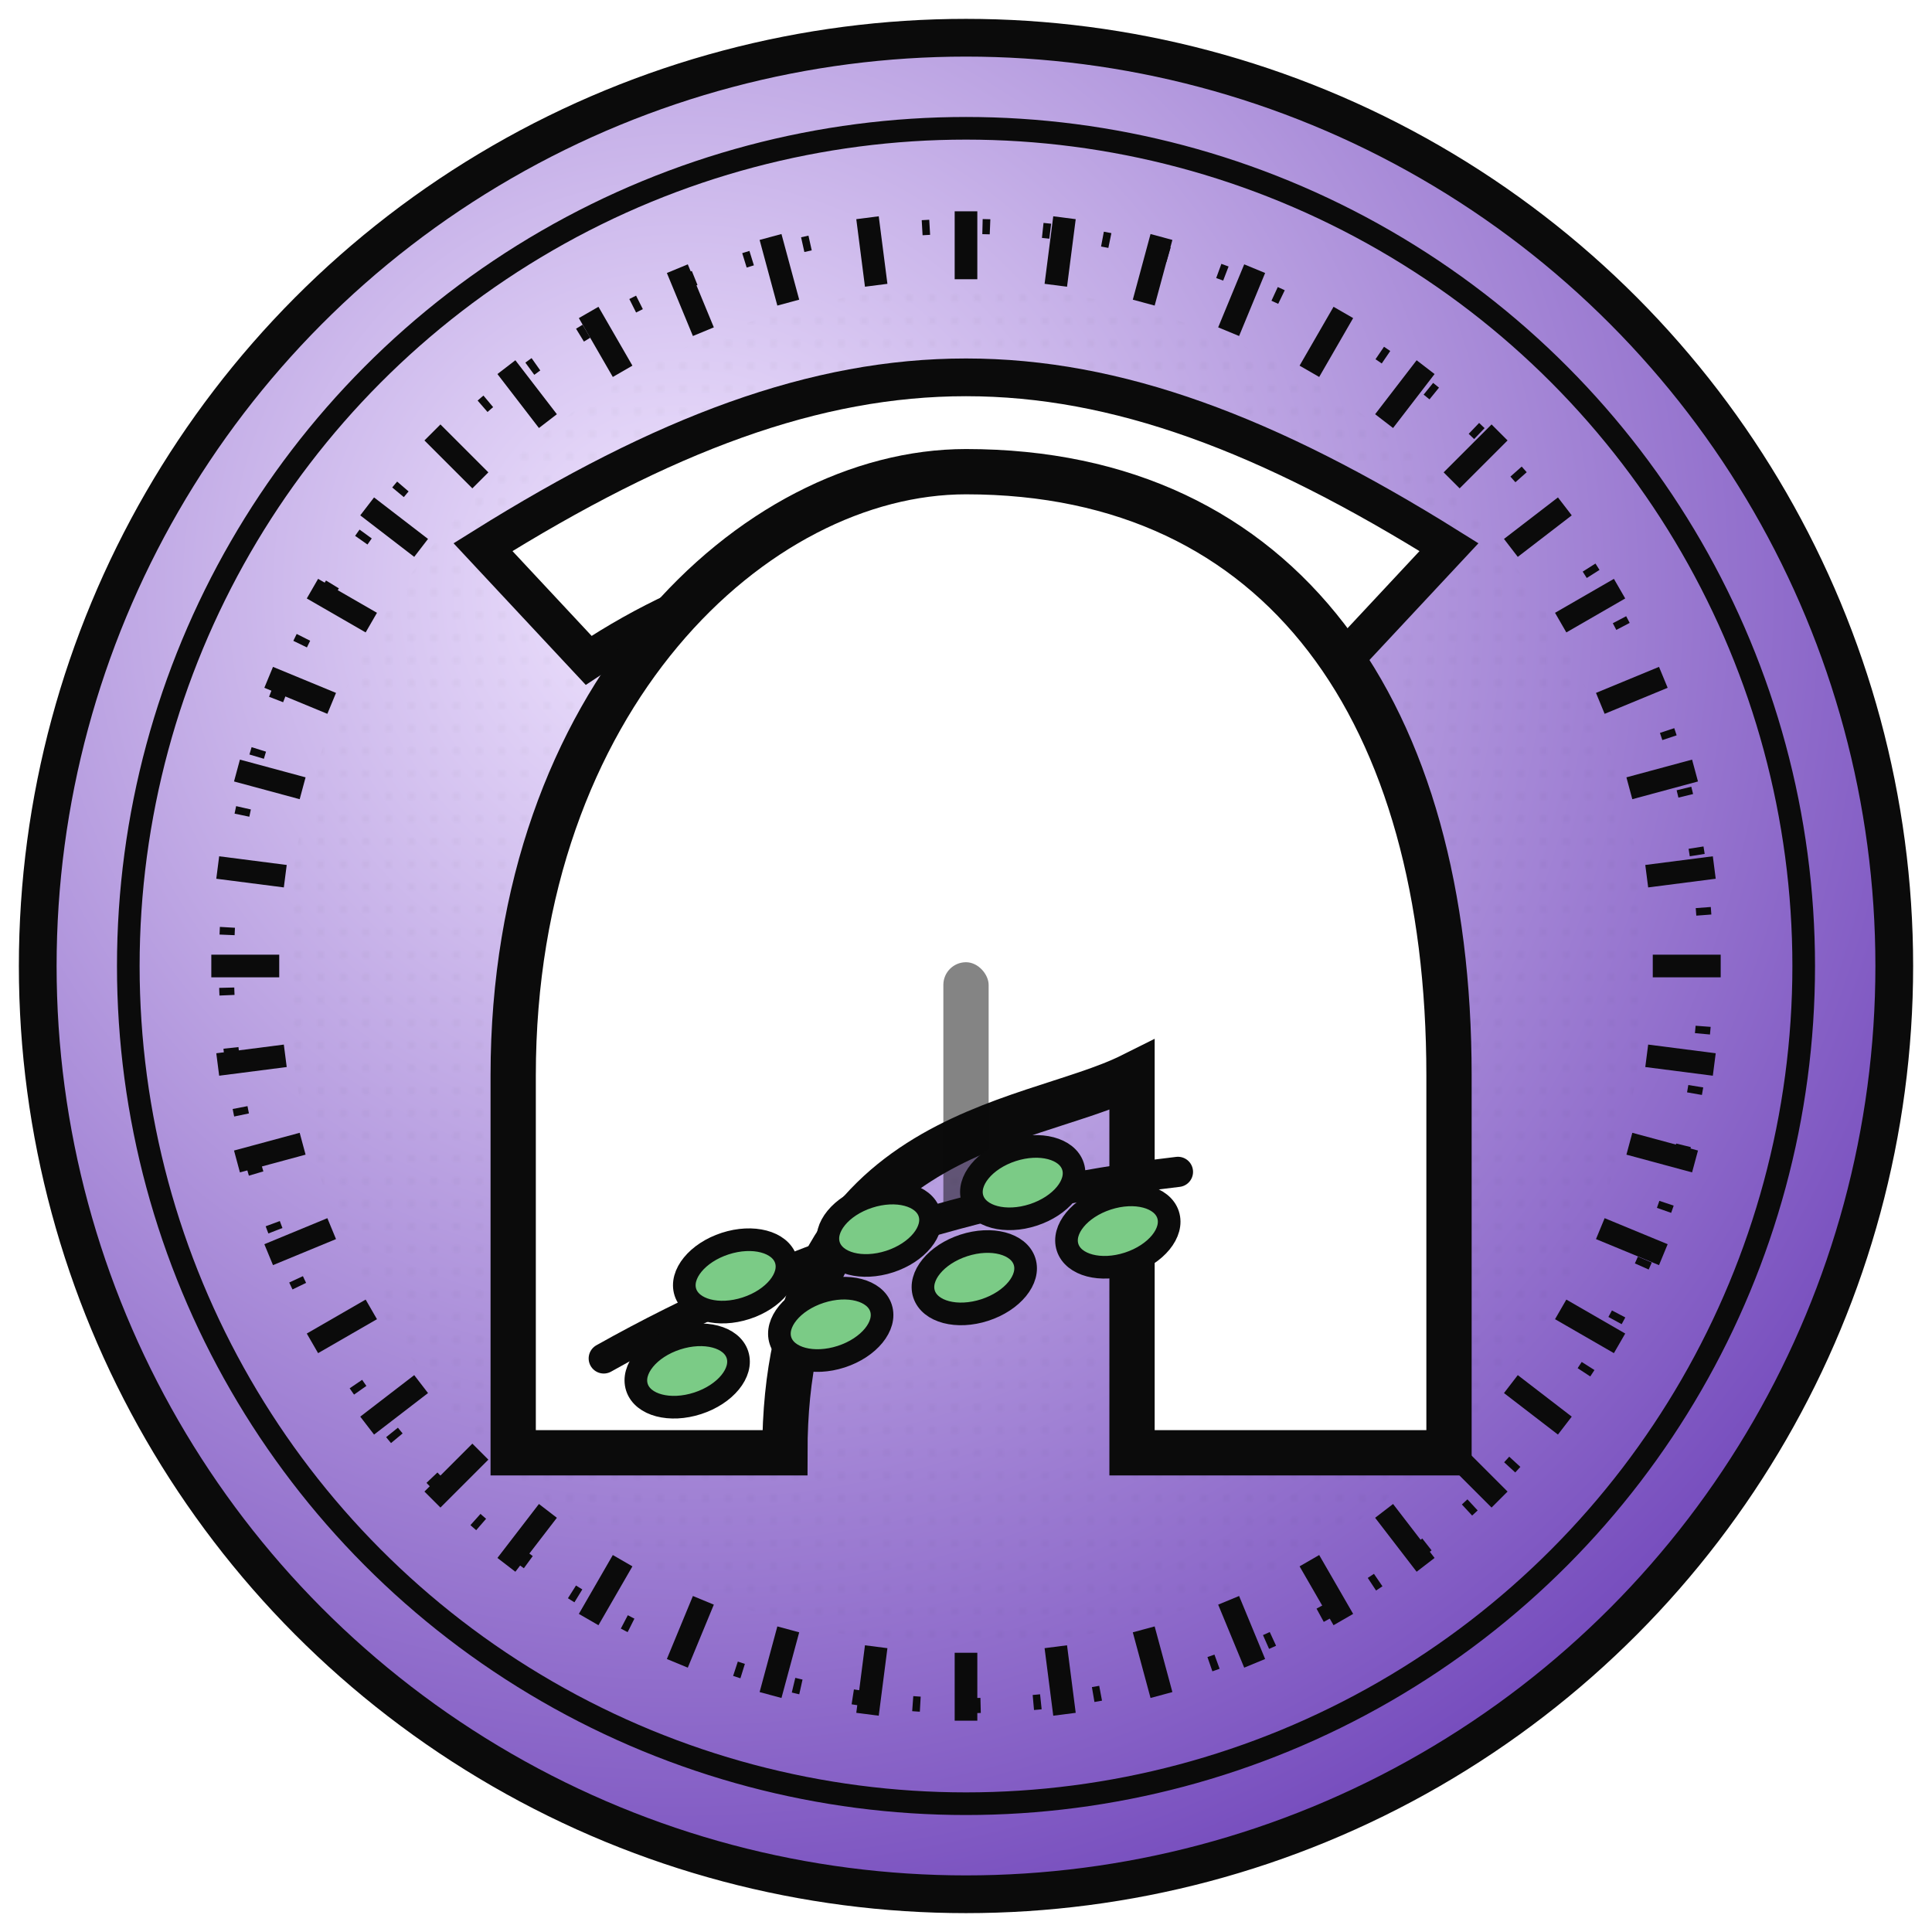 <svg xmlns="http://www.w3.org/2000/svg" width="512" height="512" viewBox="0 0 512 512" role="img">
  <defs>
    <!-- Patterns -->
    <pattern id="fineDots" width="6" height="6" patternUnits="userSpaceOnUse">
      <circle cx="1" cy="1" r="0.8" fill="#000" opacity="0.15"/>
    </pattern>
    <pattern id="wave" width="24" height="24" patternUnits="userSpaceOnUse">
      <path d="M0,12 C6,0 18,24 24,12" fill="none" stroke="#000" stroke-width="1.2" opacity="0.15"/>
    </pattern>
    <filter id="softShadow" x="-50%" y="-50%" width="200%" height="200%">
      <feDropShadow dx="0" dy="6" stdDeviation="10" flood-opacity="0.25"/>
    </filter>
  </defs>

  <defs>
    <radialGradient id="ga" cx="35%" cy="30%" r="80%">
      <stop offset="0%" stop-color="#F1E6FF"/>
      <stop offset="100%" stop-color="#6C40B8"/>
    </radialGradient>
  </defs>
  <g filter="url(#softShadow)">
    <circle cx="256.0" cy="256.0" r="246.0" fill="url(#ga)" stroke="#0B0B0B" stroke-width="10"/>
    <circle cx="256.0" cy="256.0" r="222.0" fill="none" stroke="#0B0B0B" stroke-width="6"/>
  </g>
  <circle cx="256.0" cy="256.0" r="196.0" fill="none" stroke="#0B0B0B" stroke-width="4" stroke-dasharray="2 14"/>
  <circle cx="256.0" cy="256.0" r="180.0" fill="url(#fineDots)" opacity="0.3"/>
  <g transform="translate(256,265)">
    <path d="M-128,-120 C-32,-180, 32,-180, 128,-120 L100,-90 C40,-130,-40,-130,-100,-90 Z" fill="#FFFFFF" stroke="#0B0B0B" stroke-width="10"/>
    <path d="M-120,20 C-120,-80,-56,-140,0,-140 C84,-140,128,-76,128,20 L128,120 L44,120 L44,20 C16,34,-48,34,-48,120 L-120,120 Z" fill="#FFFFFF" stroke="#0B0B0B" stroke-width="12"/>
    <rect x="-6" y="-10" width="12" height="70" rx="6" fill="#0B0B0B" opacity="0.5"/>
  </g>
  <g transform="translate(160,360) rotate(-18)">
    <path d="M0,0 Q80,-16 160,0" fill="none" stroke="#0B0B0B" stroke-width="8" stroke-linecap="round"/>
    <ellipse cx="20" cy="10" rx="14" ry="9" fill="#7BCB86" stroke="#0B0B0B" stroke-width="6"/>
    <ellipse cx="40" cy="-10" rx="14" ry="9" fill="#7BCB86" stroke="#0B0B0B" stroke-width="6"/>
    <ellipse cx="60" cy="10" rx="14" ry="9" fill="#7BCB86" stroke="#0B0B0B" stroke-width="6"/>
    <ellipse cx="80" cy="-10" rx="14" ry="9" fill="#7BCB86" stroke="#0B0B0B" stroke-width="6"/>
    <ellipse cx="100" cy="10" rx="14" ry="9" fill="#7BCB86" stroke="#0B0B0B" stroke-width="6"/>
    <ellipse cx="120" cy="-10" rx="14" ry="9" fill="#7BCB86" stroke="#0B0B0B" stroke-width="6"/>
    <ellipse cx="140" cy="10" rx="14" ry="9" fill="#7BCB86" stroke="#0B0B0B" stroke-width="6"/>
  </g>
  <g transform="translate(256,256)">
    <line x1="200.0" y1="0.0" x2="182.0" y2="0.0" stroke="#0B0B0B" stroke-width="6"/>
    <line x1="198.3" y1="26.1" x2="180.4" y2="23.8" stroke="#0B0B0B" stroke-width="6"/>
    <line x1="193.2" y1="51.8" x2="175.8" y2="47.1" stroke="#0B0B0B" stroke-width="6"/>
    <line x1="184.8" y1="76.5" x2="168.1" y2="69.6" stroke="#0B0B0B" stroke-width="6"/>
    <line x1="173.2" y1="100.0" x2="157.6" y2="91.0" stroke="#0B0B0B" stroke-width="6"/>
    <line x1="158.7" y1="121.8" x2="144.4" y2="110.8" stroke="#0B0B0B" stroke-width="6"/>
    <line x1="141.4" y1="141.4" x2="128.7" y2="128.7" stroke="#0B0B0B" stroke-width="6"/>
    <line x1="121.8" y1="158.7" x2="110.8" y2="144.4" stroke="#0B0B0B" stroke-width="6"/>
    <line x1="100.0" y1="173.2" x2="91.0" y2="157.6" stroke="#0B0B0B" stroke-width="6"/>
    <line x1="76.5" y1="184.8" x2="69.6" y2="168.1" stroke="#0B0B0B" stroke-width="6"/>
    <line x1="51.8" y1="193.2" x2="47.1" y2="175.8" stroke="#0B0B0B" stroke-width="6"/>
    <line x1="26.1" y1="198.3" x2="23.8" y2="180.4" stroke="#0B0B0B" stroke-width="6"/>
    <line x1="0.0" y1="200.0" x2="0.0" y2="182.0" stroke="#0B0B0B" stroke-width="6"/>
    <line x1="-26.1" y1="198.3" x2="-23.8" y2="180.4" stroke="#0B0B0B" stroke-width="6"/>
    <line x1="-51.8" y1="193.2" x2="-47.1" y2="175.8" stroke="#0B0B0B" stroke-width="6"/>
    <line x1="-76.5" y1="184.8" x2="-69.6" y2="168.1" stroke="#0B0B0B" stroke-width="6"/>
    <line x1="-100.0" y1="173.2" x2="-91.0" y2="157.6" stroke="#0B0B0B" stroke-width="6"/>
    <line x1="-121.8" y1="158.7" x2="-110.8" y2="144.4" stroke="#0B0B0B" stroke-width="6"/>
    <line x1="-141.4" y1="141.4" x2="-128.7" y2="128.7" stroke="#0B0B0B" stroke-width="6"/>
    <line x1="-158.7" y1="121.8" x2="-144.4" y2="110.8" stroke="#0B0B0B" stroke-width="6"/>
    <line x1="-173.2" y1="100.0" x2="-157.6" y2="91.0" stroke="#0B0B0B" stroke-width="6"/>
    <line x1="-184.8" y1="76.5" x2="-168.1" y2="69.6" stroke="#0B0B0B" stroke-width="6"/>
    <line x1="-193.2" y1="51.8" x2="-175.8" y2="47.1" stroke="#0B0B0B" stroke-width="6"/>
    <line x1="-198.3" y1="26.1" x2="-180.4" y2="23.8" stroke="#0B0B0B" stroke-width="6"/>
    <line x1="-200.0" y1="0.0" x2="-182.0" y2="0.0" stroke="#0B0B0B" stroke-width="6"/>
    <line x1="-198.3" y1="-26.1" x2="-180.4" y2="-23.8" stroke="#0B0B0B" stroke-width="6"/>
    <line x1="-193.2" y1="-51.8" x2="-175.8" y2="-47.1" stroke="#0B0B0B" stroke-width="6"/>
    <line x1="-184.8" y1="-76.5" x2="-168.1" y2="-69.6" stroke="#0B0B0B" stroke-width="6"/>
    <line x1="-173.2" y1="-100.0" x2="-157.6" y2="-91.0" stroke="#0B0B0B" stroke-width="6"/>
    <line x1="-158.7" y1="-121.8" x2="-144.4" y2="-110.8" stroke="#0B0B0B" stroke-width="6"/>
    <line x1="-141.4" y1="-141.4" x2="-128.7" y2="-128.7" stroke="#0B0B0B" stroke-width="6"/>
    <line x1="-121.8" y1="-158.7" x2="-110.8" y2="-144.4" stroke="#0B0B0B" stroke-width="6"/>
    <line x1="-100.0" y1="-173.2" x2="-91.0" y2="-157.6" stroke="#0B0B0B" stroke-width="6"/>
    <line x1="-76.5" y1="-184.8" x2="-69.6" y2="-168.1" stroke="#0B0B0B" stroke-width="6"/>
    <line x1="-51.8" y1="-193.2" x2="-47.1" y2="-175.8" stroke="#0B0B0B" stroke-width="6"/>
    <line x1="-26.1" y1="-198.3" x2="-23.8" y2="-180.4" stroke="#0B0B0B" stroke-width="6"/>
    <line x1="-0.0" y1="-200.0" x2="-0.0" y2="-182.0" stroke="#0B0B0B" stroke-width="6"/>
    <line x1="26.1" y1="-198.3" x2="23.8" y2="-180.4" stroke="#0B0B0B" stroke-width="6"/>
    <line x1="51.8" y1="-193.2" x2="47.1" y2="-175.8" stroke="#0B0B0B" stroke-width="6"/>
    <line x1="76.5" y1="-184.8" x2="69.6" y2="-168.1" stroke="#0B0B0B" stroke-width="6"/>
    <line x1="100.0" y1="-173.2" x2="91.0" y2="-157.6" stroke="#0B0B0B" stroke-width="6"/>
    <line x1="121.8" y1="-158.7" x2="110.8" y2="-144.4" stroke="#0B0B0B" stroke-width="6"/>
    <line x1="141.4" y1="-141.4" x2="128.7" y2="-128.7" stroke="#0B0B0B" stroke-width="6"/>
    <line x1="158.7" y1="-121.8" x2="144.4" y2="-110.8" stroke="#0B0B0B" stroke-width="6"/>
    <line x1="173.2" y1="-100.0" x2="157.6" y2="-91.0" stroke="#0B0B0B" stroke-width="6"/>
    <line x1="184.8" y1="-76.5" x2="168.1" y2="-69.6" stroke="#0B0B0B" stroke-width="6"/>
    <line x1="193.2" y1="-51.8" x2="175.8" y2="-47.1" stroke="#0B0B0B" stroke-width="6"/>
    <line x1="198.3" y1="-26.1" x2="180.4" y2="-23.8" stroke="#0B0B0B" stroke-width="6"/>
  </g>
</svg>